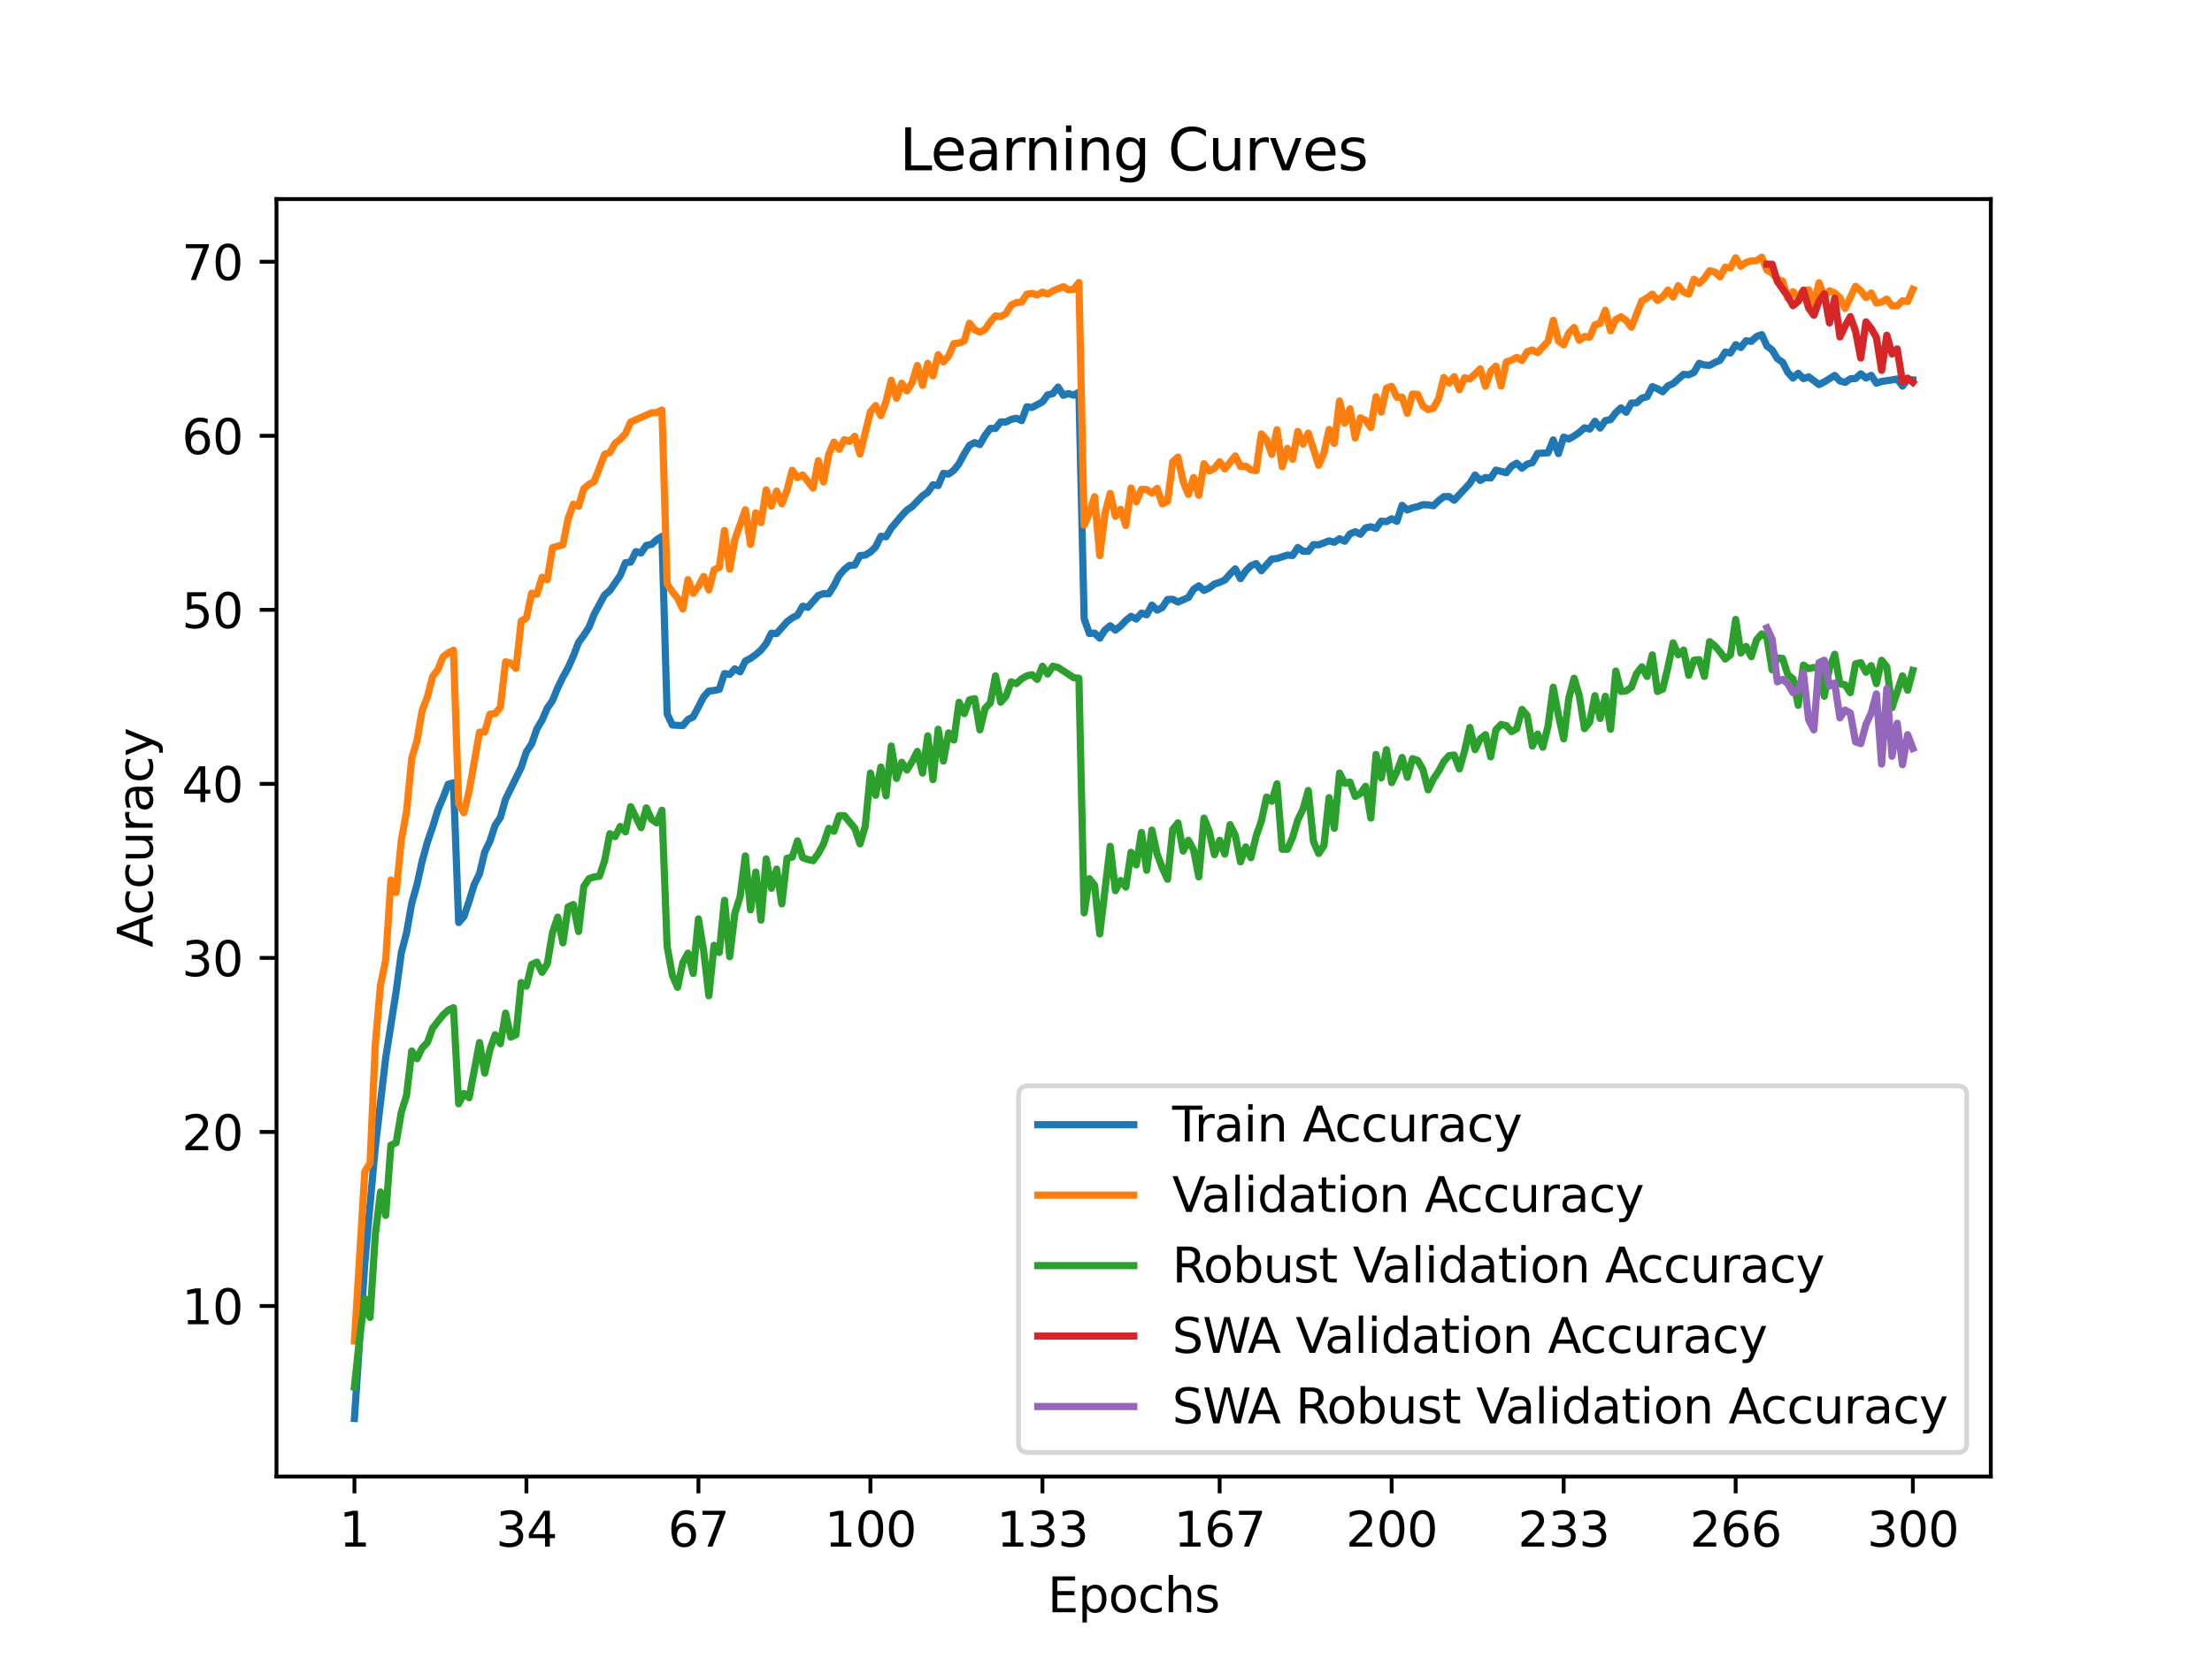 <?xml version="1.0" encoding="utf-8" standalone="no"?>
<!DOCTYPE svg PUBLIC "-//W3C//DTD SVG 1.1//EN"
  "http://www.w3.org/Graphics/SVG/1.1/DTD/svg11.dtd">
<svg xmlns:xlink="http://www.w3.org/1999/xlink" width="460.8pt" height="345.6pt" viewBox="0 0 460.8 345.6" xmlns="http://www.w3.org/2000/svg" version="1.1">
 <defs>
  <style type="text/css">*{stroke-linejoin: round; stroke-linecap: butt}</style>
 </defs>
 <g id="figure_1">
  <g id="patch_1">
   <path d="M 0 345.6 
L 460.8 345.6 
L 460.8 0 
L 0 0 
z
" style="fill: #ffffff"/>
  </g>
  <g id="axes_1">
   <g id="patch_2">
    <path d="M 57.6 307.584 
L 414.72 307.584 
L 414.72 41.472 
L 57.6 41.472 
z
" style="fill: #ffffff"/>
   </g>
   <g id="matplotlib.axis_1">
    <g id="xtick_1">
     <g id="line2d_1">
      <defs>
       <path id="m0cb161b6a9" d="M 0 0 
L 0 3.5 
" style="stroke: #000000; stroke-width: 0.8"/>
      </defs>
      <g>
       <use xlink:href="#m0cb161b6a9" x="73.833" y="307.584" style="stroke: #000000; stroke-width: 0.8"/>
      </g>
     </g>
     <g id="text_1">
      <!-- 1 -->
      <g transform="translate(70.651 322.182) scale(0.1 -0.1)">
       <defs>
        <path id="DejaVuSans-31" d="M 794 531 
L 1825 531 
L 1825 4091 
L 703 3866 
L 703 4441 
L 1819 4666 
L 2450 4666 
L 2450 531 
L 3481 531 
L 3481 0 
L 794 0 
L 794 531 
z
" transform="scale(0.016)"/>
       </defs>
       <use xlink:href="#DejaVuSans-31"/>
      </g>
     </g>
    </g>
    <g id="xtick_2">
     <g id="line2d_2">
      <g>
       <use xlink:href="#m0cb161b6a9" x="109.664" y="307.584" style="stroke: #000000; stroke-width: 0.8"/>
      </g>
     </g>
     <g id="text_2">
      <!-- 34 -->
      <g transform="translate(103.302 322.182) scale(0.1 -0.1)">
       <defs>
        <path id="DejaVuSans-33" d="M 2597 2516 
Q 3050 2419 3304 2112 
Q 3559 1806 3559 1356 
Q 3559 666 3084 287 
Q 2609 -91 1734 -91 
Q 1441 -91 1130 -33 
Q 819 25 488 141 
L 488 750 
Q 750 597 1062 519 
Q 1375 441 1716 441 
Q 2309 441 2620 675 
Q 2931 909 2931 1356 
Q 2931 1769 2642 2001 
Q 2353 2234 1838 2234 
L 1294 2234 
L 1294 2753 
L 1863 2753 
Q 2328 2753 2575 2939 
Q 2822 3125 2822 3475 
Q 2822 3834 2567 4026 
Q 2313 4219 1838 4219 
Q 1578 4219 1281 4162 
Q 984 4106 628 3988 
L 628 4550 
Q 988 4650 1302 4700 
Q 1616 4750 1894 4750 
Q 2613 4750 3031 4423 
Q 3450 4097 3450 3541 
Q 3450 3153 3228 2886 
Q 3006 2619 2597 2516 
z
" transform="scale(0.016)"/>
        <path id="DejaVuSans-34" d="M 2419 4116 
L 825 1625 
L 2419 1625 
L 2419 4116 
z
M 2253 4666 
L 3047 4666 
L 3047 1625 
L 3713 1625 
L 3713 1100 
L 3047 1100 
L 3047 0 
L 2419 0 
L 2419 1100 
L 313 1100 
L 313 1709 
L 2253 4666 
z
" transform="scale(0.016)"/>
       </defs>
       <use xlink:href="#DejaVuSans-33"/>
       <use xlink:href="#DejaVuSans-34" x="63.623"/>
      </g>
     </g>
    </g>
    <g id="xtick_3">
     <g id="line2d_3">
      <g>
       <use xlink:href="#m0cb161b6a9" x="145.496" y="307.584" style="stroke: #000000; stroke-width: 0.8"/>
      </g>
     </g>
     <g id="text_3">
      <!-- 67 -->
      <g transform="translate(139.133 322.182) scale(0.1 -0.1)">
       <defs>
        <path id="DejaVuSans-36" d="M 2113 2584 
Q 1688 2584 1439 2293 
Q 1191 2003 1191 1497 
Q 1191 994 1439 701 
Q 1688 409 2113 409 
Q 2538 409 2786 701 
Q 3034 994 3034 1497 
Q 3034 2003 2786 2293 
Q 2538 2584 2113 2584 
z
M 3366 4563 
L 3366 3988 
Q 3128 4100 2886 4159 
Q 2644 4219 2406 4219 
Q 1781 4219 1451 3797 
Q 1122 3375 1075 2522 
Q 1259 2794 1537 2939 
Q 1816 3084 2150 3084 
Q 2853 3084 3261 2657 
Q 3669 2231 3669 1497 
Q 3669 778 3244 343 
Q 2819 -91 2113 -91 
Q 1303 -91 875 529 
Q 447 1150 447 2328 
Q 447 3434 972 4092 
Q 1497 4750 2381 4750 
Q 2619 4750 2861 4703 
Q 3103 4656 3366 4563 
z
" transform="scale(0.016)"/>
        <path id="DejaVuSans-37" d="M 525 4666 
L 3525 4666 
L 3525 4397 
L 1831 0 
L 1172 0 
L 2766 4134 
L 525 4134 
L 525 4666 
z
" transform="scale(0.016)"/>
       </defs>
       <use xlink:href="#DejaVuSans-36"/>
       <use xlink:href="#DejaVuSans-37" x="63.623"/>
      </g>
     </g>
    </g>
    <g id="xtick_4">
     <g id="line2d_4">
      <g>
       <use xlink:href="#m0cb161b6a9" x="181.327" y="307.584" style="stroke: #000000; stroke-width: 0.8"/>
      </g>
     </g>
     <g id="text_4">
      <!-- 100 -->
      <g transform="translate(171.783 322.182) scale(0.1 -0.1)">
       <defs>
        <path id="DejaVuSans-30" d="M 2034 4250 
Q 1547 4250 1301 3770 
Q 1056 3291 1056 2328 
Q 1056 1369 1301 889 
Q 1547 409 2034 409 
Q 2525 409 2770 889 
Q 3016 1369 3016 2328 
Q 3016 3291 2770 3770 
Q 2525 4250 2034 4250 
z
M 2034 4750 
Q 2819 4750 3233 4129 
Q 3647 3509 3647 2328 
Q 3647 1150 3233 529 
Q 2819 -91 2034 -91 
Q 1250 -91 836 529 
Q 422 1150 422 2328 
Q 422 3509 836 4129 
Q 1250 4750 2034 4750 
z
" transform="scale(0.016)"/>
       </defs>
       <use xlink:href="#DejaVuSans-31"/>
       <use xlink:href="#DejaVuSans-30" x="63.623"/>
       <use xlink:href="#DejaVuSans-30" x="127.246"/>
      </g>
     </g>
    </g>
    <g id="xtick_5">
     <g id="line2d_5">
      <g>
       <use xlink:href="#m0cb161b6a9" x="217.158" y="307.584" style="stroke: #000000; stroke-width: 0.8"/>
      </g>
     </g>
     <g id="text_5">
      <!-- 133 -->
      <g transform="translate(207.615 322.182) scale(0.1 -0.1)">
       <use xlink:href="#DejaVuSans-31"/>
       <use xlink:href="#DejaVuSans-33" x="63.623"/>
       <use xlink:href="#DejaVuSans-33" x="127.246"/>
      </g>
     </g>
    </g>
    <g id="xtick_6">
     <g id="line2d_6">
      <g>
       <use xlink:href="#m0cb161b6a9" x="254.076" y="307.584" style="stroke: #000000; stroke-width: 0.8"/>
      </g>
     </g>
     <g id="text_6">
      <!-- 167 -->
      <g transform="translate(244.532 322.182) scale(0.1 -0.1)">
       <use xlink:href="#DejaVuSans-31"/>
       <use xlink:href="#DejaVuSans-36" x="63.623"/>
       <use xlink:href="#DejaVuSans-37" x="127.246"/>
      </g>
     </g>
    </g>
    <g id="xtick_7">
     <g id="line2d_7">
      <g>
       <use xlink:href="#m0cb161b6a9" x="289.907" y="307.584" style="stroke: #000000; stroke-width: 0.8"/>
      </g>
     </g>
     <g id="text_7">
      <!-- 200 -->
      <g transform="translate(280.363 322.182) scale(0.1 -0.1)">
       <defs>
        <path id="DejaVuSans-32" d="M 1228 531 
L 3431 531 
L 3431 0 
L 469 0 
L 469 531 
Q 828 903 1448 1529 
Q 2069 2156 2228 2338 
Q 2531 2678 2651 2914 
Q 2772 3150 2772 3378 
Q 2772 3750 2511 3984 
Q 2250 4219 1831 4219 
Q 1534 4219 1204 4116 
Q 875 4013 500 3803 
L 500 4441 
Q 881 4594 1212 4672 
Q 1544 4750 1819 4750 
Q 2544 4750 2975 4387 
Q 3406 4025 3406 3419 
Q 3406 3131 3298 2873 
Q 3191 2616 2906 2266 
Q 2828 2175 2409 1742 
Q 1991 1309 1228 531 
z
" transform="scale(0.016)"/>
       </defs>
       <use xlink:href="#DejaVuSans-32"/>
       <use xlink:href="#DejaVuSans-30" x="63.623"/>
       <use xlink:href="#DejaVuSans-30" x="127.246"/>
      </g>
     </g>
    </g>
    <g id="xtick_8">
     <g id="line2d_8">
      <g>
       <use xlink:href="#m0cb161b6a9" x="325.739" y="307.584" style="stroke: #000000; stroke-width: 0.8"/>
      </g>
     </g>
     <g id="text_8">
      <!-- 233 -->
      <g transform="translate(316.195 322.182) scale(0.1 -0.1)">
       <use xlink:href="#DejaVuSans-32"/>
       <use xlink:href="#DejaVuSans-33" x="63.623"/>
       <use xlink:href="#DejaVuSans-33" x="127.246"/>
      </g>
     </g>
    </g>
    <g id="xtick_9">
     <g id="line2d_9">
      <g>
       <use xlink:href="#m0cb161b6a9" x="361.57" y="307.584" style="stroke: #000000; stroke-width: 0.8"/>
      </g>
     </g>
     <g id="text_9">
      <!-- 266 -->
      <g transform="translate(352.026 322.182) scale(0.1 -0.1)">
       <use xlink:href="#DejaVuSans-32"/>
       <use xlink:href="#DejaVuSans-36" x="63.623"/>
       <use xlink:href="#DejaVuSans-36" x="127.246"/>
      </g>
     </g>
    </g>
    <g id="xtick_10">
     <g id="line2d_10">
      <g>
       <use xlink:href="#m0cb161b6a9" x="398.487" y="307.584" style="stroke: #000000; stroke-width: 0.8"/>
      </g>
     </g>
     <g id="text_10">
      <!-- 300 -->
      <g transform="translate(388.944 322.182) scale(0.1 -0.1)">
       <use xlink:href="#DejaVuSans-33"/>
       <use xlink:href="#DejaVuSans-30" x="63.623"/>
       <use xlink:href="#DejaVuSans-30" x="127.246"/>
      </g>
     </g>
    </g>
    <g id="text_11">
     <!-- Epochs -->
     <g transform="translate(218.244 335.861) scale(0.1 -0.1)">
      <defs>
       <path id="DejaVuSans-45" d="M 628 4666 
L 3578 4666 
L 3578 4134 
L 1259 4134 
L 1259 2753 
L 3481 2753 
L 3481 2222 
L 1259 2222 
L 1259 531 
L 3634 531 
L 3634 0 
L 628 0 
L 628 4666 
z
" transform="scale(0.016)"/>
       <path id="DejaVuSans-70" d="M 1159 525 
L 1159 -1331 
L 581 -1331 
L 581 3500 
L 1159 3500 
L 1159 2969 
Q 1341 3281 1617 3432 
Q 1894 3584 2278 3584 
Q 2916 3584 3314 3078 
Q 3713 2572 3713 1747 
Q 3713 922 3314 415 
Q 2916 -91 2278 -91 
Q 1894 -91 1617 61 
Q 1341 213 1159 525 
z
M 3116 1747 
Q 3116 2381 2855 2742 
Q 2594 3103 2138 3103 
Q 1681 3103 1420 2742 
Q 1159 2381 1159 1747 
Q 1159 1113 1420 752 
Q 1681 391 2138 391 
Q 2594 391 2855 752 
Q 3116 1113 3116 1747 
z
" transform="scale(0.016)"/>
       <path id="DejaVuSans-6f" d="M 1959 3097 
Q 1497 3097 1228 2736 
Q 959 2375 959 1747 
Q 959 1119 1226 758 
Q 1494 397 1959 397 
Q 2419 397 2687 759 
Q 2956 1122 2956 1747 
Q 2956 2369 2687 2733 
Q 2419 3097 1959 3097 
z
M 1959 3584 
Q 2709 3584 3137 3096 
Q 3566 2609 3566 1747 
Q 3566 888 3137 398 
Q 2709 -91 1959 -91 
Q 1206 -91 779 398 
Q 353 888 353 1747 
Q 353 2609 779 3096 
Q 1206 3584 1959 3584 
z
" transform="scale(0.016)"/>
       <path id="DejaVuSans-63" d="M 3122 3366 
L 3122 2828 
Q 2878 2963 2633 3030 
Q 2388 3097 2138 3097 
Q 1578 3097 1268 2742 
Q 959 2388 959 1747 
Q 959 1106 1268 751 
Q 1578 397 2138 397 
Q 2388 397 2633 464 
Q 2878 531 3122 666 
L 3122 134 
Q 2881 22 2623 -34 
Q 2366 -91 2075 -91 
Q 1284 -91 818 406 
Q 353 903 353 1747 
Q 353 2603 823 3093 
Q 1294 3584 2113 3584 
Q 2378 3584 2631 3529 
Q 2884 3475 3122 3366 
z
" transform="scale(0.016)"/>
       <path id="DejaVuSans-68" d="M 3513 2113 
L 3513 0 
L 2938 0 
L 2938 2094 
Q 2938 2591 2744 2837 
Q 2550 3084 2163 3084 
Q 1697 3084 1428 2787 
Q 1159 2491 1159 1978 
L 1159 0 
L 581 0 
L 581 4863 
L 1159 4863 
L 1159 2956 
Q 1366 3272 1645 3428 
Q 1925 3584 2291 3584 
Q 2894 3584 3203 3211 
Q 3513 2838 3513 2113 
z
" transform="scale(0.016)"/>
       <path id="DejaVuSans-73" d="M 2834 3397 
L 2834 2853 
Q 2591 2978 2328 3040 
Q 2066 3103 1784 3103 
Q 1356 3103 1142 2972 
Q 928 2841 928 2578 
Q 928 2378 1081 2264 
Q 1234 2150 1697 2047 
L 1894 2003 
Q 2506 1872 2764 1633 
Q 3022 1394 3022 966 
Q 3022 478 2636 193 
Q 2250 -91 1575 -91 
Q 1294 -91 989 -36 
Q 684 19 347 128 
L 347 722 
Q 666 556 975 473 
Q 1284 391 1588 391 
Q 1994 391 2212 530 
Q 2431 669 2431 922 
Q 2431 1156 2273 1281 
Q 2116 1406 1581 1522 
L 1381 1569 
Q 847 1681 609 1914 
Q 372 2147 372 2553 
Q 372 3047 722 3315 
Q 1072 3584 1716 3584 
Q 2034 3584 2315 3537 
Q 2597 3491 2834 3397 
z
" transform="scale(0.016)"/>
      </defs>
      <use xlink:href="#DejaVuSans-45"/>
      <use xlink:href="#DejaVuSans-70" x="63.184"/>
      <use xlink:href="#DejaVuSans-6f" x="126.66"/>
      <use xlink:href="#DejaVuSans-63" x="187.842"/>
      <use xlink:href="#DejaVuSans-68" x="242.822"/>
      <use xlink:href="#DejaVuSans-73" x="306.201"/>
     </g>
    </g>
   </g>
   <g id="matplotlib.axis_2">
    <g id="ytick_1">
     <g id="line2d_11">
      <defs>
       <path id="mbd76842af7" d="M 0 0 
L -3.5 0 
" style="stroke: #000000; stroke-width: 0.8"/>
      </defs>
      <g>
       <use xlink:href="#mbd76842af7" x="57.6" y="272.062" style="stroke: #000000; stroke-width: 0.8"/>
      </g>
     </g>
     <g id="text_12">
      <!-- 10 -->
      <g transform="translate(37.875 275.861) scale(0.1 -0.1)">
       <use xlink:href="#DejaVuSans-31"/>
       <use xlink:href="#DejaVuSans-30" x="63.623"/>
      </g>
     </g>
    </g>
    <g id="ytick_2">
     <g id="line2d_12">
      <g>
       <use xlink:href="#mbd76842af7" x="57.6" y="235.807" style="stroke: #000000; stroke-width: 0.8"/>
      </g>
     </g>
     <g id="text_13">
      <!-- 20 -->
      <g transform="translate(37.875 239.606) scale(0.1 -0.1)">
       <use xlink:href="#DejaVuSans-32"/>
       <use xlink:href="#DejaVuSans-30" x="63.623"/>
      </g>
     </g>
    </g>
    <g id="ytick_3">
     <g id="line2d_13">
      <g>
       <use xlink:href="#mbd76842af7" x="57.6" y="199.551" style="stroke: #000000; stroke-width: 0.8"/>
      </g>
     </g>
     <g id="text_14">
      <!-- 30 -->
      <g transform="translate(37.875 203.35) scale(0.1 -0.1)">
       <use xlink:href="#DejaVuSans-33"/>
       <use xlink:href="#DejaVuSans-30" x="63.623"/>
      </g>
     </g>
    </g>
    <g id="ytick_4">
     <g id="line2d_14">
      <g>
       <use xlink:href="#mbd76842af7" x="57.6" y="163.295" style="stroke: #000000; stroke-width: 0.8"/>
      </g>
     </g>
     <g id="text_15">
      <!-- 40 -->
      <g transform="translate(37.875 167.095) scale(0.1 -0.1)">
       <use xlink:href="#DejaVuSans-34"/>
       <use xlink:href="#DejaVuSans-30" x="63.623"/>
      </g>
     </g>
    </g>
    <g id="ytick_5">
     <g id="line2d_15">
      <g>
       <use xlink:href="#mbd76842af7" x="57.6" y="127.04" style="stroke: #000000; stroke-width: 0.8"/>
      </g>
     </g>
     <g id="text_16">
      <!-- 50 -->
      <g transform="translate(37.875 130.839) scale(0.1 -0.1)">
       <defs>
        <path id="DejaVuSans-35" d="M 691 4666 
L 3169 4666 
L 3169 4134 
L 1269 4134 
L 1269 2991 
Q 1406 3038 1543 3061 
Q 1681 3084 1819 3084 
Q 2600 3084 3056 2656 
Q 3513 2228 3513 1497 
Q 3513 744 3044 326 
Q 2575 -91 1722 -91 
Q 1428 -91 1123 -41 
Q 819 9 494 109 
L 494 744 
Q 775 591 1075 516 
Q 1375 441 1709 441 
Q 2250 441 2565 725 
Q 2881 1009 2881 1497 
Q 2881 1984 2565 2268 
Q 2250 2553 1709 2553 
Q 1456 2553 1204 2497 
Q 953 2441 691 2322 
L 691 4666 
z
" transform="scale(0.016)"/>
       </defs>
       <use xlink:href="#DejaVuSans-35"/>
       <use xlink:href="#DejaVuSans-30" x="63.623"/>
      </g>
     </g>
    </g>
    <g id="ytick_6">
     <g id="line2d_16">
      <g>
       <use xlink:href="#mbd76842af7" x="57.6" y="90.784" style="stroke: #000000; stroke-width: 0.8"/>
      </g>
     </g>
     <g id="text_17">
      <!-- 60 -->
      <g transform="translate(37.875 94.584) scale(0.1 -0.1)">
       <use xlink:href="#DejaVuSans-36"/>
       <use xlink:href="#DejaVuSans-30" x="63.623"/>
      </g>
     </g>
    </g>
    <g id="ytick_7">
     <g id="line2d_17">
      <g>
       <use xlink:href="#mbd76842af7" x="57.6" y="54.529" style="stroke: #000000; stroke-width: 0.8"/>
      </g>
     </g>
     <g id="text_18">
      <!-- 70 -->
      <g transform="translate(37.875 58.328) scale(0.1 -0.1)">
       <use xlink:href="#DejaVuSans-37"/>
       <use xlink:href="#DejaVuSans-30" x="63.623"/>
      </g>
     </g>
    </g>
    <g id="text_19">
     <!-- Accuracy -->
     <g transform="translate(31.795 197.356) rotate(-90) scale(0.1 -0.1)">
      <defs>
       <path id="DejaVuSans-41" d="M 2188 4044 
L 1331 1722 
L 3047 1722 
L 2188 4044 
z
M 1831 4666 
L 2547 4666 
L 4325 0 
L 3669 0 
L 3244 1197 
L 1141 1197 
L 716 0 
L 50 0 
L 1831 4666 
z
" transform="scale(0.016)"/>
       <path id="DejaVuSans-75" d="M 544 1381 
L 544 3500 
L 1119 3500 
L 1119 1403 
Q 1119 906 1312 657 
Q 1506 409 1894 409 
Q 2359 409 2629 706 
Q 2900 1003 2900 1516 
L 2900 3500 
L 3475 3500 
L 3475 0 
L 2900 0 
L 2900 538 
Q 2691 219 2414 64 
Q 2138 -91 1772 -91 
Q 1169 -91 856 284 
Q 544 659 544 1381 
z
M 1991 3584 
L 1991 3584 
z
" transform="scale(0.016)"/>
       <path id="DejaVuSans-72" d="M 2631 2963 
Q 2534 3019 2420 3045 
Q 2306 3072 2169 3072 
Q 1681 3072 1420 2755 
Q 1159 2438 1159 1844 
L 1159 0 
L 581 0 
L 581 3500 
L 1159 3500 
L 1159 2956 
Q 1341 3275 1631 3429 
Q 1922 3584 2338 3584 
Q 2397 3584 2469 3576 
Q 2541 3569 2628 3553 
L 2631 2963 
z
" transform="scale(0.016)"/>
       <path id="DejaVuSans-61" d="M 2194 1759 
Q 1497 1759 1228 1600 
Q 959 1441 959 1056 
Q 959 750 1161 570 
Q 1363 391 1709 391 
Q 2188 391 2477 730 
Q 2766 1069 2766 1631 
L 2766 1759 
L 2194 1759 
z
M 3341 1997 
L 3341 0 
L 2766 0 
L 2766 531 
Q 2569 213 2275 61 
Q 1981 -91 1556 -91 
Q 1019 -91 701 211 
Q 384 513 384 1019 
Q 384 1609 779 1909 
Q 1175 2209 1959 2209 
L 2766 2209 
L 2766 2266 
Q 2766 2663 2505 2880 
Q 2244 3097 1772 3097 
Q 1472 3097 1187 3025 
Q 903 2953 641 2809 
L 641 3341 
Q 956 3463 1253 3523 
Q 1550 3584 1831 3584 
Q 2591 3584 2966 3190 
Q 3341 2797 3341 1997 
z
" transform="scale(0.016)"/>
       <path id="DejaVuSans-79" d="M 2059 -325 
Q 1816 -950 1584 -1140 
Q 1353 -1331 966 -1331 
L 506 -1331 
L 506 -850 
L 844 -850 
Q 1081 -850 1212 -737 
Q 1344 -625 1503 -206 
L 1606 56 
L 191 3500 
L 800 3500 
L 1894 763 
L 2988 3500 
L 3597 3500 
L 2059 -325 
z
" transform="scale(0.016)"/>
      </defs>
      <use xlink:href="#DejaVuSans-41"/>
      <use xlink:href="#DejaVuSans-63" x="66.658"/>
      <use xlink:href="#DejaVuSans-63" x="121.639"/>
      <use xlink:href="#DejaVuSans-75" x="176.619"/>
      <use xlink:href="#DejaVuSans-72" x="239.998"/>
      <use xlink:href="#DejaVuSans-61" x="281.111"/>
      <use xlink:href="#DejaVuSans-63" x="342.391"/>
      <use xlink:href="#DejaVuSans-79" x="397.371"/>
     </g>
    </g>
   </g>
   <g id="line2d_18">
    <path d="M 73.833 295.488 
L 76.004 263.057 
L 78.176 239.002 
L 80.348 220.384 
L 82.519 206.567 
L 83.605 198.477 
L 84.691 194.321 
L 85.777 188.171 
L 86.862 184.301 
L 87.948 179.397 
L 89.034 175.446 
L 90.12 172.282 
L 91.206 168.729 
L 92.291 166.191 
L 93.377 163.368 
L 94.463 163.069 
L 95.549 192.173 
L 96.635 190.945 
L 97.72 187.759 
L 98.806 184.21 
L 99.892 182.017 
L 100.978 177.476 
L 102.064 175.228 
L 103.149 171.897 
L 104.235 170.306 
L 105.321 166.468 
L 108.578 159.856 
L 109.664 156.584 
L 110.75 154.988 
L 111.836 151.861 
L 112.922 150.021 
L 114.007 147.515 
L 115.093 145.952 
L 116.179 143.282 
L 117.265 141.048 
L 118.351 139.099 
L 119.436 136.652 
L 120.522 133.833 
L 121.608 132.356 
L 122.694 130.675 
L 123.78 127.942 
L 125.951 123.931 
L 127.037 123.043 
L 129.209 119.87 
L 130.294 117.219 
L 131.38 117.106 
L 132.466 114.912 
L 133.552 115.189 
L 134.638 113.621 
L 135.723 113.412 
L 136.809 112.42 
L 137.895 111.745 
L 138.981 148.73 
L 140.067 151.037 
L 142.238 151.154 
L 143.324 149.876 
L 144.41 149.337 
L 146.581 145.163 
L 147.667 143.958 
L 148.753 143.844 
L 149.839 143.6 
L 150.925 140.328 
L 152.01 140.495 
L 153.096 139.331 
L 154.182 139.956 
L 155.268 137.717 
L 156.354 137.146 
L 157.439 136.385 
L 158.525 135.415 
L 159.611 134.073 
L 160.697 131.903 
L 161.783 131.989 
L 163.954 129.519 
L 165.04 128.712 
L 166.126 128.168 
L 167.212 126.283 
L 168.297 126.528 
L 170.469 124.044 
L 171.555 123.655 
L 172.641 123.704 
L 173.726 122.019 
L 174.812 119.884 
L 175.898 118.624 
L 176.984 117.777 
L 178.07 117.722 
L 179.155 115.742 
L 180.241 115.651 
L 181.327 114.989 
L 182.413 113.929 
L 183.499 111.717 
L 184.584 111.822 
L 185.67 110.009 
L 187.842 107.426 
L 188.928 106.261 
L 190.013 105.531 
L 192.185 103.279 
L 193.271 102.554 
L 194.357 100.99 
L 195.442 101.158 
L 196.528 98.611 
L 197.614 98.761 
L 198.7 97.967 
L 199.786 96.581 
L 200.871 94.537 
L 201.957 92.774 
L 203.043 92.203 
L 204.129 92.602 
L 205.215 90.694 
L 206.3 89.243 
L 207.386 89.253 
L 208.472 87.893 
L 209.558 87.907 
L 210.644 87.367 
L 211.729 87.132 
L 212.815 87.617 
L 213.901 84.739 
L 214.987 84.888 
L 217.158 83.724 
L 218.244 82.26 
L 219.33 82.001 
L 220.416 80.628 
L 221.502 82.346 
L 222.587 81.992 
L 223.673 82.328 
L 224.759 81.698 
L 225.845 128.862 
L 226.931 131.989 
L 228.016 131.88 
L 229.102 132.945 
L 230.188 131.241 
L 231.274 130.357 
L 232.36 131.268 
L 233.445 130.412 
L 234.531 129.256 
L 235.617 128.39 
L 236.703 128.961 
L 237.789 127.715 
L 238.875 128.078 
L 239.96 126.047 
L 241.046 127.108 
L 242.132 126.546 
L 243.218 124.883 
L 244.304 124.851 
L 245.389 125.422 
L 247.561 124.466 
L 248.647 122.766 
L 249.733 122.041 
L 250.818 123.002 
L 251.904 122.485 
L 252.99 121.656 
L 254.076 121.316 
L 255.162 120.831 
L 256.247 119.571 
L 257.333 118.497 
L 258.419 120.55 
L 259.505 118.941 
L 260.591 117.845 
L 261.676 117.41 
L 262.762 118.896 
L 264.934 116.458 
L 266.02 116.354 
L 268.191 115.633 
L 269.277 115.728 
L 270.363 114.056 
L 271.449 114.831 
L 272.534 114.849 
L 273.62 113.453 
L 274.706 113.503 
L 276.878 112.674 
L 277.963 112.964 
L 279.049 112.23 
L 280.135 112.751 
L 281.221 111.232 
L 282.307 110.766 
L 283.392 111.296 
L 284.478 109.968 
L 285.564 109.732 
L 286.65 110.086 
L 287.736 108.572 
L 288.821 108.667 
L 289.907 108.06 
L 290.993 108.599 
L 292.079 105.268 
L 293.165 106.243 
L 294.25 105.781 
L 295.336 105.545 
L 296.422 105.128 
L 297.508 105.169 
L 298.594 105.359 
L 299.679 104.321 
L 300.765 103.465 
L 301.851 103.433 
L 302.937 104.208 
L 306.194 100.696 
L 307.28 98.955 
L 308.366 100.097 
L 309.452 99.472 
L 310.537 99.59 
L 311.623 97.936 
L 313.795 98.475 
L 314.881 97.129 
L 315.966 96.499 
L 317.052 97.528 
L 318.138 96.685 
L 319.224 96.381 
L 320.31 94.446 
L 322.481 94.328 
L 323.567 91.645 
L 324.653 94.491 
L 325.739 91.061 
L 326.824 91.46 
L 327.91 90.834 
L 328.996 90.077 
L 330.082 89.117 
L 331.168 89.384 
L 332.253 87.752 
L 333.339 89.171 
L 334.425 87.612 
L 335.511 87.413 
L 336.597 85.962 
L 337.682 84.979 
L 338.768 85.881 
L 339.854 83.95 
L 340.94 83.923 
L 342.026 82.94 
L 343.111 82.654 
L 344.197 80.547 
L 345.283 80.982 
L 346.369 81.607 
L 347.455 80.388 
L 348.54 79.917 
L 350.712 77.986 
L 351.798 78.072 
L 352.884 77.583 
L 353.969 75.688 
L 355.055 76.033 
L 356.141 76.11 
L 357.227 75.516 
L 358.313 75.058 
L 359.398 73.336 
L 360.484 73.531 
L 361.57 71.809 
L 362.656 72.398 
L 363.742 70.98 
L 364.827 71.107 
L 365.913 70.119 
L 366.999 69.706 
L 368.085 72.081 
L 369.171 72.906 
L 370.256 74.714 
L 371.342 75.462 
L 372.428 77.56 
L 373.514 78.747 
L 374.6 77.769 
L 375.685 78.883 
L 376.771 78.498 
L 378.943 80.112 
L 380.029 79.559 
L 382.2 78.208 
L 383.286 79.359 
L 384.372 79.658 
L 385.458 78.911 
L 386.543 78.856 
L 387.629 77.868 
L 388.715 78.752 
L 389.801 78.186 
L 390.887 79.831 
L 391.972 79.459 
L 394.144 79.142 
L 395.23 78.956 
L 396.316 80.429 
L 397.401 79.065 
L 398.487 79.146 
L 398.487 79.146 
" clip-path="url(#p9bb1da8fef)" style="fill: none; stroke: #1f77b4; stroke-width: 1.5; stroke-linecap: square"/>
   </g>
   <g id="line2d_19">
    <path d="M 73.833 279.35 
L 76.004 244 
L 77.09 242.296 
L 78.176 217.661 
L 79.262 205.225 
L 80.348 199.968 
L 81.433 183.327 
L 82.519 185.919 
L 83.605 175.024 
L 84.691 169.06 
L 85.777 157.984 
L 86.862 154.286 
L 87.948 147.996 
L 89.034 145.168 
L 90.12 140.926 
L 91.206 139.53 
L 92.291 136.829 
L 93.377 136.013 
L 94.463 135.451 
L 95.549 167.465 
L 96.635 169.314 
L 97.72 164.818 
L 99.892 152.528 
L 100.978 152.473 
L 102.064 148.775 
L 103.149 148.648 
L 104.235 147.361 
L 105.321 137.862 
L 106.407 138.152 
L 107.493 139.24 
L 108.578 129.378 
L 109.664 128.726 
L 110.75 123.578 
L 111.836 123.777 
L 112.922 120.26 
L 114.007 120.768 
L 115.093 114.079 
L 117.265 113.48 
L 118.351 108.06 
L 119.436 105.033 
L 120.522 105.468 
L 121.608 101.806 
L 122.694 100.9 
L 123.78 100.301 
L 125.951 94.646 
L 127.037 94.283 
L 128.123 92.361 
L 129.209 91.528 
L 130.294 90.331 
L 131.38 87.92 
L 135.723 85.999 
L 136.809 85.962 
L 137.895 85.419 
L 138.981 121.62 
L 140.067 123.269 
L 141.152 124.629 
L 142.238 126.877 
L 143.324 120.75 
L 144.41 123.596 
L 145.496 122.145 
L 146.581 120.079 
L 147.667 122.889 
L 148.753 118.719 
L 149.839 118.175 
L 150.925 110.507 
L 152.01 118.574 
L 153.096 112.356 
L 155.268 106.193 
L 156.354 113.408 
L 157.439 106.827 
L 158.525 108.858 
L 159.611 102.06 
L 160.697 105.432 
L 161.783 102.295 
L 162.868 104.96 
L 163.954 102.114 
L 165.04 97.963 
L 166.126 99.504 
L 167.212 98.942 
L 169.383 101.679 
L 170.469 95.969 
L 171.555 100.41 
L 172.641 94.682 
L 173.726 92.09 
L 174.812 93.594 
L 175.898 91.6 
L 176.984 91.981 
L 178.07 90.875 
L 179.155 94.573 
L 181.327 85.781 
L 182.413 84.494 
L 183.499 86.597 
L 184.584 83.569 
L 185.67 79.219 
L 186.756 82.971 
L 187.842 79.835 
L 188.928 81.43 
L 190.013 79.726 
L 191.099 76.137 
L 192.185 80.288 
L 193.271 75.684 
L 194.357 78.312 
L 195.442 73.907 
L 196.528 75.394 
L 197.614 74.197 
L 198.7 71.587 
L 199.786 71.46 
L 200.871 71.025 
L 201.957 67.327 
L 203.043 68.705 
L 204.129 69.194 
L 205.215 68.632 
L 206.3 67.037 
L 207.386 65.804 
L 208.472 65.949 
L 209.558 65.333 
L 210.644 63.556 
L 211.729 63.031 
L 212.815 62.94 
L 213.901 61.29 
L 214.987 61.127 
L 216.073 61.454 
L 217.158 60.855 
L 218.244 61.272 
L 219.33 60.602 
L 221.502 59.713 
L 222.587 60.384 
L 223.673 60.257 
L 224.759 58.843 
L 225.845 109.402 
L 226.931 107.009 
L 228.016 103.474 
L 229.102 115.746 
L 230.188 106.972 
L 231.274 102.785 
L 232.36 107.571 
L 233.445 106.102 
L 234.531 109.492 
L 235.617 101.661 
L 236.703 104.543 
L 237.789 101.951 
L 238.875 101.987 
L 239.96 102.731 
L 241.046 101.752 
L 242.132 104.978 
L 243.218 104.435 
L 244.304 96.205 
L 245.389 95.208 
L 246.475 100.356 
L 247.561 103.002 
L 248.647 99.468 
L 249.733 103.184 
L 250.818 96.603 
L 251.904 98.126 
L 252.99 97.582 
L 254.076 96.186 
L 255.162 97.691 
L 257.333 94.972 
L 258.419 97.183 
L 259.505 97.111 
L 260.591 97.89 
L 261.676 98.054 
L 262.762 90.386 
L 263.848 91.6 
L 264.934 94.664 
L 266.02 89.534 
L 267.105 97.22 
L 268.191 93.395 
L 269.277 95.679 
L 270.363 89.878 
L 271.449 92.525 
L 272.534 90.222 
L 274.706 96.93 
L 275.792 94.374 
L 276.878 89.461 
L 277.963 92.361 
L 279.049 83.533 
L 280.135 88.156 
L 281.221 85.165 
L 282.307 91.238 
L 283.392 87.032 
L 284.478 87.576 
L 285.564 89.08 
L 286.65 82.663 
L 287.736 85.854 
L 288.821 80.85 
L 289.907 80.488 
L 290.993 82.754 
L 292.079 82.736 
L 293.165 86.107 
L 294.25 82.083 
L 295.336 82.156 
L 296.422 84.603 
L 297.508 85.328 
L 298.594 85.056 
L 299.679 83.08 
L 300.765 78.639 
L 301.851 79.799 
L 302.937 78.457 
L 304.023 81.177 
L 305.108 78.693 
L 306.194 78.965 
L 308.366 76.844 
L 309.452 80.488 
L 310.537 77.334 
L 311.623 76.264 
L 312.709 80.433 
L 313.795 75.394 
L 314.881 75.049 
L 315.966 74.433 
L 317.052 75.104 
L 318.138 73.273 
L 319.224 72.91 
L 320.31 73.472 
L 322.481 71.098 
L 323.567 66.729 
L 324.653 71.025 
L 325.739 71.841 
L 326.824 69.339 
L 327.91 68.215 
L 328.996 70.898 
L 330.082 70.101 
L 331.168 70.246 
L 332.253 67.671 
L 333.339 67.345 
L 334.425 64.626 
L 335.511 68.904 
L 336.597 66.566 
L 337.682 65.986 
L 338.768 66.747 
L 339.854 68.179 
L 342.026 62.686 
L 343.111 62.088 
L 344.197 61.272 
L 345.283 62.596 
L 346.369 61.852 
L 347.455 60.438 
L 348.54 61.889 
L 349.626 59.514 
L 350.712 60.837 
L 351.798 61.29 
L 352.884 58.172 
L 353.969 59.043 
L 355.055 57.973 
L 356.141 56.414 
L 357.227 56.668 
L 358.313 57.683 
L 359.398 55.653 
L 360.484 55.816 
L 361.57 53.695 
L 362.656 55.471 
L 363.742 54.674 
L 364.827 54.347 
L 365.913 54.311 
L 366.999 53.568 
L 368.085 56.269 
L 369.171 56.904 
L 370.256 58.172 
L 371.342 58.553 
L 372.428 62.088 
L 373.514 60.765 
L 374.6 62.106 
L 375.685 60.493 
L 376.771 60.402 
L 377.857 63.375 
L 378.943 58.898 
L 380.029 61.871 
L 381.114 60.583 
L 382.2 61.019 
L 383.286 62.016 
L 384.372 64.263 
L 386.543 59.641 
L 387.629 60.565 
L 388.715 61.997 
L 389.801 61.037 
L 390.887 63.139 
L 391.972 62.94 
L 393.058 62.306 
L 394.144 63.72 
L 395.23 63.72 
L 396.316 62.65 
L 397.401 62.813 
L 398.487 60.275 
L 398.487 60.275 
" clip-path="url(#p9bb1da8fef)" style="fill: none; stroke: #ff7f0e; stroke-width: 1.5; stroke-linecap: square"/>
   </g>
   <g id="line2d_20">
    <path d="M 73.833 288.94 
L 74.919 278.563 
L 76.004 270.562 
L 77.09 274.438 
L 78.176 257.31 
L 79.262 248.309 
L 80.348 253.184 
L 81.433 238.557 
L 82.519 238.057 
L 83.605 231.681 
L 84.691 228.18 
L 85.777 218.929 
L 86.862 220.554 
L 87.948 218.304 
L 89.034 217.179 
L 90.12 214.178 
L 92.291 211.428 
L 93.377 210.428 
L 94.463 209.928 
L 95.549 229.931 
L 96.635 227.805 
L 97.72 228.681 
L 99.892 217.179 
L 100.978 223.555 
L 102.064 218.679 
L 103.149 215.554 
L 104.235 217.429 
L 105.321 211.053 
L 106.407 216.054 
L 107.493 215.554 
L 108.578 204.677 
L 109.664 205.427 
L 110.75 200.926 
L 111.836 200.426 
L 112.922 202.552 
L 114.007 200.801 
L 115.093 194.3 
L 116.179 191.05 
L 117.265 196.426 
L 118.351 188.924 
L 119.436 188.424 
L 120.522 194.05 
L 121.608 184.674 
L 122.694 183.049 
L 123.78 182.673 
L 124.865 182.548 
L 125.951 179.298 
L 127.037 173.672 
L 128.123 174.297 
L 129.209 172.172 
L 130.294 173.297 
L 131.38 168.046 
L 133.552 172.422 
L 134.638 168.296 
L 135.723 170.672 
L 136.809 171.422 
L 137.895 168.796 
L 138.981 197.176 
L 140.067 203.177 
L 141.152 205.677 
L 142.238 200.551 
L 143.324 198.551 
L 144.41 202.802 
L 145.496 191.425 
L 146.581 198.051 
L 147.667 207.427 
L 148.753 196.926 
L 149.839 198.426 
L 150.925 187.549 
L 152.01 199.301 
L 153.096 190.175 
L 154.182 186.799 
L 155.268 178.298 
L 156.354 189.55 
L 157.439 181.673 
L 158.525 191.675 
L 159.611 178.923 
L 160.697 185.049 
L 161.783 181.048 
L 162.868 188.299 
L 163.954 178.798 
L 165.04 178.548 
L 166.126 175.172 
L 167.212 178.673 
L 168.297 179.048 
L 169.383 179.298 
L 170.469 177.798 
L 171.555 175.797 
L 172.641 172.547 
L 173.726 173.172 
L 174.812 169.921 
L 175.898 169.921 
L 178.07 172.547 
L 179.155 175.797 
L 180.241 172.172 
L 181.327 161.045 
L 182.413 165.671 
L 183.499 159.795 
L 184.584 165.796 
L 185.67 155.419 
L 186.756 162.17 
L 187.842 158.795 
L 188.928 160.42 
L 190.013 158.67 
L 191.099 156.544 
L 192.185 161.045 
L 193.271 153.294 
L 194.357 162.42 
L 195.442 151.919 
L 196.528 158.545 
L 197.614 152.669 
L 198.7 154.169 
L 199.786 146.293 
L 200.871 148.668 
L 201.957 145.793 
L 203.043 145.543 
L 204.129 152.044 
L 205.215 147.543 
L 206.3 146.418 
L 207.386 140.792 
L 208.472 146.293 
L 209.558 145.043 
L 210.644 142.042 
L 211.729 142.417 
L 212.815 141.417 
L 213.901 140.792 
L 214.987 140.542 
L 216.073 141.542 
L 217.158 138.792 
L 218.244 140.417 
L 219.33 138.792 
L 220.416 139.042 
L 223.673 141.167 
L 224.759 141.292 
L 225.845 190.175 
L 226.931 183.049 
L 228.016 184.424 
L 229.102 194.55 
L 231.274 176.297 
L 232.36 185.549 
L 233.445 183.424 
L 234.531 184.799 
L 235.617 177.548 
L 236.703 180.173 
L 237.789 173.422 
L 238.875 181.298 
L 239.96 172.922 
L 241.046 177.923 
L 242.132 180.798 
L 243.218 183.174 
L 244.304 172.797 
L 245.389 171.422 
L 246.475 177.298 
L 247.561 175.047 
L 248.647 177.048 
L 249.733 182.673 
L 250.818 170.422 
L 251.904 173.172 
L 252.99 178.048 
L 254.076 175.047 
L 255.162 177.923 
L 256.247 171.797 
L 257.333 174.047 
L 258.419 179.548 
L 259.505 176.422 
L 260.591 178.673 
L 261.676 174.172 
L 262.762 171.047 
L 263.848 166.046 
L 264.934 166.921 
L 266.02 163.295 
L 267.105 176.923 
L 268.191 176.923 
L 269.277 174.422 
L 270.363 170.797 
L 271.449 168.546 
L 272.534 164.671 
L 273.62 175.297 
L 274.706 177.798 
L 275.792 176.172 
L 276.878 166.171 
L 277.963 172.547 
L 279.049 161.045 
L 280.135 163.17 
L 281.221 162.92 
L 282.307 165.921 
L 283.392 165.296 
L 284.478 163.796 
L 285.564 170.422 
L 286.65 157.17 
L 287.736 162.045 
L 288.821 156.169 
L 289.907 163.045 
L 290.993 160.795 
L 292.079 157.795 
L 293.165 161.92 
L 294.25 158.045 
L 295.336 158.42 
L 296.422 160.295 
L 297.508 164.546 
L 298.594 162.295 
L 299.679 160.67 
L 300.765 158.67 
L 301.851 157.42 
L 302.937 157.295 
L 304.023 160.17 
L 305.108 156.419 
L 306.194 151.544 
L 307.28 156.169 
L 308.366 153.919 
L 309.452 153.044 
L 310.537 157.67 
L 311.623 152.044 
L 312.709 150.919 
L 313.795 151.169 
L 314.881 152.419 
L 315.966 151.794 
L 317.052 147.793 
L 318.138 149.043 
L 319.224 155.419 
L 320.31 152.919 
L 321.395 155.669 
L 322.481 151.294 
L 323.567 143.167 
L 324.653 149.043 
L 325.739 153.919 
L 326.824 145.418 
L 327.91 141.292 
L 328.996 144.918 
L 330.082 151.794 
L 331.168 150.419 
L 332.253 144.918 
L 333.339 149.668 
L 334.425 145.043 
L 335.511 151.919 
L 336.597 139.792 
L 337.682 144.043 
L 338.768 143.918 
L 339.854 143.167 
L 340.94 140.292 
L 342.026 138.917 
L 343.111 140.917 
L 344.197 136.416 
L 345.283 144.043 
L 346.369 143.542 
L 347.455 139.042 
L 348.54 133.916 
L 349.626 136.416 
L 350.712 135.416 
L 351.798 140.667 
L 352.884 137.542 
L 353.969 137.417 
L 355.055 140.917 
L 356.141 133.666 
L 357.227 134.541 
L 358.313 135.791 
L 359.398 137.291 
L 360.484 136.416 
L 361.57 129.04 
L 362.656 136.041 
L 363.742 134.666 
L 364.827 136.791 
L 365.913 133.291 
L 366.999 132.041 
L 368.085 132.791 
L 369.171 139.542 
L 370.256 137.041 
L 371.342 137.166 
L 372.428 140.542 
L 373.514 141.417 
L 374.6 146.918 
L 375.685 138.542 
L 376.771 139.292 
L 377.857 139.042 
L 378.943 139.292 
L 380.029 145.043 
L 381.114 139.167 
L 382.2 136.291 
L 383.286 142.417 
L 384.372 142.667 
L 385.458 144.293 
L 386.543 138.292 
L 387.629 138.042 
L 388.715 140.042 
L 389.801 138.667 
L 390.887 142.417 
L 391.972 137.542 
L 393.058 138.917 
L 394.144 147.418 
L 396.316 140.792 
L 397.401 143.792 
L 398.487 139.667 
L 398.487 139.667 
" clip-path="url(#p9bb1da8fef)" style="fill: none; stroke: #2ca02c; stroke-width: 1.5; stroke-linecap: square"/>
   </g>
   <g id="line2d_21">
    <path d="M 368.085 55.036 
L 369.171 55.036 
L 370.256 58.626 
L 372.428 61.726 
L 373.514 63.683 
L 374.6 62.777 
L 375.685 60.475 
L 376.771 64.155 
L 377.857 65.677 
L 378.943 62.704 
L 380.029 61.218 
L 381.114 67.273 
L 382.2 62.124 
L 383.286 70.191 
L 384.372 67.925 
L 385.458 65.967 
L 386.543 68.995 
L 387.629 74.596 
L 388.715 67.055 
L 389.801 68.415 
L 390.887 70.3 
L 391.972 77.152 
L 393.058 69.829 
L 394.144 73.744 
L 395.23 72.693 
L 396.316 79.618 
L 397.401 78.766 
L 398.487 79.654 
L 398.487 79.654 
" clip-path="url(#p9bb1da8fef)" style="fill: none; stroke: #d62728; stroke-width: 1.5; stroke-linecap: square"/>
   </g>
   <g id="line2d_22">
    <path d="M 368.085 130.79 
L 369.171 133.166 
L 370.256 142.042 
L 371.342 141.542 
L 372.428 142.417 
L 373.514 144.293 
L 374.6 143.792 
L 375.685 140.167 
L 376.771 149.918 
L 377.857 152.044 
L 378.943 138.042 
L 380.029 137.542 
L 381.114 142.917 
L 382.2 142.292 
L 383.286 149.543 
L 384.372 147.918 
L 385.458 148.543 
L 386.543 154.544 
L 387.629 154.919 
L 388.715 150.919 
L 389.801 148.543 
L 390.887 144.543 
L 391.972 159.17 
L 393.058 143.417 
L 394.144 157.545 
L 395.23 150.669 
L 396.316 159.295 
L 397.401 153.044 
L 398.487 155.919 
L 398.487 155.919 
" clip-path="url(#p9bb1da8fef)" style="fill: none; stroke: #9467bd; stroke-width: 1.5; stroke-linecap: square"/>
   </g>
   <g id="patch_3">
    <path d="M 57.6 307.584 
L 57.6 41.472 
" style="fill: none; stroke: #000000; stroke-width: 0.8; stroke-linejoin: miter; stroke-linecap: square"/>
   </g>
   <g id="patch_4">
    <path d="M 414.72 307.584 
L 414.72 41.472 
" style="fill: none; stroke: #000000; stroke-width: 0.8; stroke-linejoin: miter; stroke-linecap: square"/>
   </g>
   <g id="patch_5">
    <path d="M 57.6 307.584 
L 414.72 307.584 
" style="fill: none; stroke: #000000; stroke-width: 0.8; stroke-linejoin: miter; stroke-linecap: square"/>
   </g>
   <g id="patch_6">
    <path d="M 57.6 41.472 
L 414.72 41.472 
" style="fill: none; stroke: #000000; stroke-width: 0.8; stroke-linejoin: miter; stroke-linecap: square"/>
   </g>
   <g id="text_20">
    <!-- Learning Curves -->
    <g transform="translate(187.376 35.472) scale(0.12 -0.12)">
     <defs>
      <path id="DejaVuSans-4c" d="M 628 4666 
L 1259 4666 
L 1259 531 
L 3531 531 
L 3531 0 
L 628 0 
L 628 4666 
z
" transform="scale(0.016)"/>
      <path id="DejaVuSans-65" d="M 3597 1894 
L 3597 1613 
L 953 1613 
Q 991 1019 1311 708 
Q 1631 397 2203 397 
Q 2534 397 2845 478 
Q 3156 559 3463 722 
L 3463 178 
Q 3153 47 2828 -22 
Q 2503 -91 2169 -91 
Q 1331 -91 842 396 
Q 353 884 353 1716 
Q 353 2575 817 3079 
Q 1281 3584 2069 3584 
Q 2775 3584 3186 3129 
Q 3597 2675 3597 1894 
z
M 3022 2063 
Q 3016 2534 2758 2815 
Q 2500 3097 2075 3097 
Q 1594 3097 1305 2825 
Q 1016 2553 972 2059 
L 3022 2063 
z
" transform="scale(0.016)"/>
      <path id="DejaVuSans-6e" d="M 3513 2113 
L 3513 0 
L 2938 0 
L 2938 2094 
Q 2938 2591 2744 2837 
Q 2550 3084 2163 3084 
Q 1697 3084 1428 2787 
Q 1159 2491 1159 1978 
L 1159 0 
L 581 0 
L 581 3500 
L 1159 3500 
L 1159 2956 
Q 1366 3272 1645 3428 
Q 1925 3584 2291 3584 
Q 2894 3584 3203 3211 
Q 3513 2838 3513 2113 
z
" transform="scale(0.016)"/>
      <path id="DejaVuSans-69" d="M 603 3500 
L 1178 3500 
L 1178 0 
L 603 0 
L 603 3500 
z
M 603 4863 
L 1178 4863 
L 1178 4134 
L 603 4134 
L 603 4863 
z
" transform="scale(0.016)"/>
      <path id="DejaVuSans-67" d="M 2906 1791 
Q 2906 2416 2648 2759 
Q 2391 3103 1925 3103 
Q 1463 3103 1205 2759 
Q 947 2416 947 1791 
Q 947 1169 1205 825 
Q 1463 481 1925 481 
Q 2391 481 2648 825 
Q 2906 1169 2906 1791 
z
M 3481 434 
Q 3481 -459 3084 -895 
Q 2688 -1331 1869 -1331 
Q 1566 -1331 1297 -1286 
Q 1028 -1241 775 -1147 
L 775 -588 
Q 1028 -725 1275 -790 
Q 1522 -856 1778 -856 
Q 2344 -856 2625 -561 
Q 2906 -266 2906 331 
L 2906 616 
Q 2728 306 2450 153 
Q 2172 0 1784 0 
Q 1141 0 747 490 
Q 353 981 353 1791 
Q 353 2603 747 3093 
Q 1141 3584 1784 3584 
Q 2172 3584 2450 3431 
Q 2728 3278 2906 2969 
L 2906 3500 
L 3481 3500 
L 3481 434 
z
" transform="scale(0.016)"/>
      <path id="DejaVuSans-20" transform="scale(0.016)"/>
      <path id="DejaVuSans-43" d="M 4122 4306 
L 4122 3641 
Q 3803 3938 3442 4084 
Q 3081 4231 2675 4231 
Q 1875 4231 1450 3742 
Q 1025 3253 1025 2328 
Q 1025 1406 1450 917 
Q 1875 428 2675 428 
Q 3081 428 3442 575 
Q 3803 722 4122 1019 
L 4122 359 
Q 3791 134 3420 21 
Q 3050 -91 2638 -91 
Q 1578 -91 968 557 
Q 359 1206 359 2328 
Q 359 3453 968 4101 
Q 1578 4750 2638 4750 
Q 3056 4750 3426 4639 
Q 3797 4528 4122 4306 
z
" transform="scale(0.016)"/>
      <path id="DejaVuSans-76" d="M 191 3500 
L 800 3500 
L 1894 563 
L 2988 3500 
L 3597 3500 
L 2284 0 
L 1503 0 
L 191 3500 
z
" transform="scale(0.016)"/>
     </defs>
     <use xlink:href="#DejaVuSans-4c"/>
     <use xlink:href="#DejaVuSans-65" x="53.963"/>
     <use xlink:href="#DejaVuSans-61" x="115.486"/>
     <use xlink:href="#DejaVuSans-72" x="176.766"/>
     <use xlink:href="#DejaVuSans-6e" x="216.129"/>
     <use xlink:href="#DejaVuSans-69" x="279.508"/>
     <use xlink:href="#DejaVuSans-6e" x="307.291"/>
     <use xlink:href="#DejaVuSans-67" x="370.67"/>
     <use xlink:href="#DejaVuSans-20" x="434.146"/>
     <use xlink:href="#DejaVuSans-43" x="465.934"/>
     <use xlink:href="#DejaVuSans-75" x="535.758"/>
     <use xlink:href="#DejaVuSans-72" x="599.137"/>
     <use xlink:href="#DejaVuSans-76" x="640.25"/>
     <use xlink:href="#DejaVuSans-65" x="699.43"/>
     <use xlink:href="#DejaVuSans-73" x="760.953"/>
    </g>
   </g>
   <g id="legend_1">
    <g id="patch_7">
     <path d="M 214.189 302.584 
L 407.72 302.584 
Q 409.72 302.584 409.72 300.584 
L 409.72 228.193 
Q 409.72 226.193 407.72 226.193 
L 214.189 226.193 
Q 212.189 226.193 212.189 228.193 
L 212.189 300.584 
Q 212.189 302.584 214.189 302.584 
z
" style="fill: #ffffff; opacity: 0.8; stroke: #cccccc; stroke-linejoin: miter"/>
    </g>
    <g id="line2d_23">
     <path d="M 216.189 234.292 
L 226.189 234.292 
L 236.189 234.292 
" style="fill: none; stroke: #1f77b4; stroke-width: 1.5; stroke-linecap: square"/>
    </g>
    <g id="text_21">
     <!-- Train Accuracy -->
     <g transform="translate(244.189 237.792) scale(0.1 -0.1)">
      <defs>
       <path id="DejaVuSans-54" d="M -19 4666 
L 3928 4666 
L 3928 4134 
L 2272 4134 
L 2272 0 
L 1638 0 
L 1638 4134 
L -19 4134 
L -19 4666 
z
" transform="scale(0.016)"/>
      </defs>
      <use xlink:href="#DejaVuSans-54"/>
      <use xlink:href="#DejaVuSans-72" x="46.334"/>
      <use xlink:href="#DejaVuSans-61" x="87.447"/>
      <use xlink:href="#DejaVuSans-69" x="148.727"/>
      <use xlink:href="#DejaVuSans-6e" x="176.51"/>
      <use xlink:href="#DejaVuSans-20" x="239.889"/>
      <use xlink:href="#DejaVuSans-41" x="271.676"/>
      <use xlink:href="#DejaVuSans-63" x="338.334"/>
      <use xlink:href="#DejaVuSans-63" x="393.314"/>
      <use xlink:href="#DejaVuSans-75" x="448.295"/>
      <use xlink:href="#DejaVuSans-72" x="511.674"/>
      <use xlink:href="#DejaVuSans-61" x="552.787"/>
      <use xlink:href="#DejaVuSans-63" x="614.066"/>
      <use xlink:href="#DejaVuSans-79" x="669.047"/>
     </g>
    </g>
    <g id="line2d_24">
     <path d="M 216.189 248.97 
L 226.189 248.97 
L 236.189 248.97 
" style="fill: none; stroke: #ff7f0e; stroke-width: 1.5; stroke-linecap: square"/>
    </g>
    <g id="text_22">
     <!-- Validation Accuracy -->
     <g transform="translate(244.189 252.47) scale(0.1 -0.1)">
      <defs>
       <path id="DejaVuSans-56" d="M 1831 0 
L 50 4666 
L 709 4666 
L 2188 738 
L 3669 4666 
L 4325 4666 
L 2547 0 
L 1831 0 
z
" transform="scale(0.016)"/>
       <path id="DejaVuSans-6c" d="M 603 4863 
L 1178 4863 
L 1178 0 
L 603 0 
L 603 4863 
z
" transform="scale(0.016)"/>
       <path id="DejaVuSans-64" d="M 2906 2969 
L 2906 4863 
L 3481 4863 
L 3481 0 
L 2906 0 
L 2906 525 
Q 2725 213 2448 61 
Q 2172 -91 1784 -91 
Q 1150 -91 751 415 
Q 353 922 353 1747 
Q 353 2572 751 3078 
Q 1150 3584 1784 3584 
Q 2172 3584 2448 3432 
Q 2725 3281 2906 2969 
z
M 947 1747 
Q 947 1113 1208 752 
Q 1469 391 1925 391 
Q 2381 391 2643 752 
Q 2906 1113 2906 1747 
Q 2906 2381 2643 2742 
Q 2381 3103 1925 3103 
Q 1469 3103 1208 2742 
Q 947 2381 947 1747 
z
" transform="scale(0.016)"/>
       <path id="DejaVuSans-74" d="M 1172 4494 
L 1172 3500 
L 2356 3500 
L 2356 3053 
L 1172 3053 
L 1172 1153 
Q 1172 725 1289 603 
Q 1406 481 1766 481 
L 2356 481 
L 2356 0 
L 1766 0 
Q 1100 0 847 248 
Q 594 497 594 1153 
L 594 3053 
L 172 3053 
L 172 3500 
L 594 3500 
L 594 4494 
L 1172 4494 
z
" transform="scale(0.016)"/>
      </defs>
      <use xlink:href="#DejaVuSans-56"/>
      <use xlink:href="#DejaVuSans-61" x="60.658"/>
      <use xlink:href="#DejaVuSans-6c" x="121.938"/>
      <use xlink:href="#DejaVuSans-69" x="149.721"/>
      <use xlink:href="#DejaVuSans-64" x="177.504"/>
      <use xlink:href="#DejaVuSans-61" x="240.98"/>
      <use xlink:href="#DejaVuSans-74" x="302.26"/>
      <use xlink:href="#DejaVuSans-69" x="341.469"/>
      <use xlink:href="#DejaVuSans-6f" x="369.252"/>
      <use xlink:href="#DejaVuSans-6e" x="430.434"/>
      <use xlink:href="#DejaVuSans-20" x="493.812"/>
      <use xlink:href="#DejaVuSans-41" x="525.6"/>
      <use xlink:href="#DejaVuSans-63" x="592.258"/>
      <use xlink:href="#DejaVuSans-63" x="647.238"/>
      <use xlink:href="#DejaVuSans-75" x="702.219"/>
      <use xlink:href="#DejaVuSans-72" x="765.598"/>
      <use xlink:href="#DejaVuSans-61" x="806.711"/>
      <use xlink:href="#DejaVuSans-63" x="867.99"/>
      <use xlink:href="#DejaVuSans-79" x="922.971"/>
     </g>
    </g>
    <g id="line2d_25">
     <path d="M 216.189 263.648 
L 226.189 263.648 
L 236.189 263.648 
" style="fill: none; stroke: #2ca02c; stroke-width: 1.5; stroke-linecap: square"/>
    </g>
    <g id="text_23">
     <!-- Robust Validation Accuracy -->
     <g transform="translate(244.189 267.148) scale(0.1 -0.1)">
      <defs>
       <path id="DejaVuSans-52" d="M 2841 2188 
Q 3044 2119 3236 1894 
Q 3428 1669 3622 1275 
L 4263 0 
L 3584 0 
L 2988 1197 
Q 2756 1666 2539 1819 
Q 2322 1972 1947 1972 
L 1259 1972 
L 1259 0 
L 628 0 
L 628 4666 
L 2053 4666 
Q 2853 4666 3247 4331 
Q 3641 3997 3641 3322 
Q 3641 2881 3436 2590 
Q 3231 2300 2841 2188 
z
M 1259 4147 
L 1259 2491 
L 2053 2491 
Q 2509 2491 2742 2702 
Q 2975 2913 2975 3322 
Q 2975 3731 2742 3939 
Q 2509 4147 2053 4147 
L 1259 4147 
z
" transform="scale(0.016)"/>
       <path id="DejaVuSans-62" d="M 3116 1747 
Q 3116 2381 2855 2742 
Q 2594 3103 2138 3103 
Q 1681 3103 1420 2742 
Q 1159 2381 1159 1747 
Q 1159 1113 1420 752 
Q 1681 391 2138 391 
Q 2594 391 2855 752 
Q 3116 1113 3116 1747 
z
M 1159 2969 
Q 1341 3281 1617 3432 
Q 1894 3584 2278 3584 
Q 2916 3584 3314 3078 
Q 3713 2572 3713 1747 
Q 3713 922 3314 415 
Q 2916 -91 2278 -91 
Q 1894 -91 1617 61 
Q 1341 213 1159 525 
L 1159 0 
L 581 0 
L 581 4863 
L 1159 4863 
L 1159 2969 
z
" transform="scale(0.016)"/>
      </defs>
      <use xlink:href="#DejaVuSans-52"/>
      <use xlink:href="#DejaVuSans-6f" x="64.982"/>
      <use xlink:href="#DejaVuSans-62" x="126.164"/>
      <use xlink:href="#DejaVuSans-75" x="189.641"/>
      <use xlink:href="#DejaVuSans-73" x="253.02"/>
      <use xlink:href="#DejaVuSans-74" x="305.119"/>
      <use xlink:href="#DejaVuSans-20" x="344.328"/>
      <use xlink:href="#DejaVuSans-56" x="376.115"/>
      <use xlink:href="#DejaVuSans-61" x="436.773"/>
      <use xlink:href="#DejaVuSans-6c" x="498.053"/>
      <use xlink:href="#DejaVuSans-69" x="525.836"/>
      <use xlink:href="#DejaVuSans-64" x="553.619"/>
      <use xlink:href="#DejaVuSans-61" x="617.096"/>
      <use xlink:href="#DejaVuSans-74" x="678.375"/>
      <use xlink:href="#DejaVuSans-69" x="717.584"/>
      <use xlink:href="#DejaVuSans-6f" x="745.367"/>
      <use xlink:href="#DejaVuSans-6e" x="806.549"/>
      <use xlink:href="#DejaVuSans-20" x="869.928"/>
      <use xlink:href="#DejaVuSans-41" x="901.715"/>
      <use xlink:href="#DejaVuSans-63" x="968.373"/>
      <use xlink:href="#DejaVuSans-63" x="1023.354"/>
      <use xlink:href="#DejaVuSans-75" x="1078.334"/>
      <use xlink:href="#DejaVuSans-72" x="1141.713"/>
      <use xlink:href="#DejaVuSans-61" x="1182.826"/>
      <use xlink:href="#DejaVuSans-63" x="1244.105"/>
      <use xlink:href="#DejaVuSans-79" x="1299.086"/>
     </g>
    </g>
    <g id="line2d_26">
     <path d="M 216.189 278.326 
L 226.189 278.326 
L 236.189 278.326 
" style="fill: none; stroke: #d62728; stroke-width: 1.5; stroke-linecap: square"/>
    </g>
    <g id="text_24">
     <!-- SWA Validation Accuracy -->
     <g transform="translate(244.189 281.826) scale(0.1 -0.1)">
      <defs>
       <path id="DejaVuSans-53" d="M 3425 4513 
L 3425 3897 
Q 3066 4069 2747 4153 
Q 2428 4238 2131 4238 
Q 1616 4238 1336 4038 
Q 1056 3838 1056 3469 
Q 1056 3159 1242 3001 
Q 1428 2844 1947 2747 
L 2328 2669 
Q 3034 2534 3370 2195 
Q 3706 1856 3706 1288 
Q 3706 609 3251 259 
Q 2797 -91 1919 -91 
Q 1588 -91 1214 -16 
Q 841 59 441 206 
L 441 856 
Q 825 641 1194 531 
Q 1563 422 1919 422 
Q 2459 422 2753 634 
Q 3047 847 3047 1241 
Q 3047 1584 2836 1778 
Q 2625 1972 2144 2069 
L 1759 2144 
Q 1053 2284 737 2584 
Q 422 2884 422 3419 
Q 422 4038 858 4394 
Q 1294 4750 2059 4750 
Q 2388 4750 2728 4690 
Q 3069 4631 3425 4513 
z
" transform="scale(0.016)"/>
       <path id="DejaVuSans-57" d="M 213 4666 
L 850 4666 
L 1831 722 
L 2809 4666 
L 3519 4666 
L 4500 722 
L 5478 4666 
L 6119 4666 
L 4947 0 
L 4153 0 
L 3169 4050 
L 2175 0 
L 1381 0 
L 213 4666 
z
" transform="scale(0.016)"/>
      </defs>
      <use xlink:href="#DejaVuSans-53"/>
      <use xlink:href="#DejaVuSans-57" x="63.477"/>
      <use xlink:href="#DejaVuSans-41" x="156.854"/>
      <use xlink:href="#DejaVuSans-20" x="225.262"/>
      <use xlink:href="#DejaVuSans-56" x="257.049"/>
      <use xlink:href="#DejaVuSans-61" x="317.707"/>
      <use xlink:href="#DejaVuSans-6c" x="378.986"/>
      <use xlink:href="#DejaVuSans-69" x="406.77"/>
      <use xlink:href="#DejaVuSans-64" x="434.553"/>
      <use xlink:href="#DejaVuSans-61" x="498.029"/>
      <use xlink:href="#DejaVuSans-74" x="559.309"/>
      <use xlink:href="#DejaVuSans-69" x="598.518"/>
      <use xlink:href="#DejaVuSans-6f" x="626.301"/>
      <use xlink:href="#DejaVuSans-6e" x="687.482"/>
      <use xlink:href="#DejaVuSans-20" x="750.861"/>
      <use xlink:href="#DejaVuSans-41" x="782.648"/>
      <use xlink:href="#DejaVuSans-63" x="849.307"/>
      <use xlink:href="#DejaVuSans-63" x="904.287"/>
      <use xlink:href="#DejaVuSans-75" x="959.268"/>
      <use xlink:href="#DejaVuSans-72" x="1022.646"/>
      <use xlink:href="#DejaVuSans-61" x="1063.76"/>
      <use xlink:href="#DejaVuSans-63" x="1125.039"/>
      <use xlink:href="#DejaVuSans-79" x="1180.02"/>
     </g>
    </g>
    <g id="line2d_27">
     <path d="M 216.189 293.004 
L 226.189 293.004 
L 236.189 293.004 
" style="fill: none; stroke: #9467bd; stroke-width: 1.5; stroke-linecap: square"/>
    </g>
    <g id="text_25">
     <!-- SWA Robust Validation Accuracy -->
     <g transform="translate(244.189 296.504) scale(0.1 -0.1)">
      <use xlink:href="#DejaVuSans-53"/>
      <use xlink:href="#DejaVuSans-57" x="63.477"/>
      <use xlink:href="#DejaVuSans-41" x="156.854"/>
      <use xlink:href="#DejaVuSans-20" x="225.262"/>
      <use xlink:href="#DejaVuSans-52" x="257.049"/>
      <use xlink:href="#DejaVuSans-6f" x="322.031"/>
      <use xlink:href="#DejaVuSans-62" x="383.213"/>
      <use xlink:href="#DejaVuSans-75" x="446.689"/>
      <use xlink:href="#DejaVuSans-73" x="510.068"/>
      <use xlink:href="#DejaVuSans-74" x="562.168"/>
      <use xlink:href="#DejaVuSans-20" x="601.377"/>
      <use xlink:href="#DejaVuSans-56" x="633.164"/>
      <use xlink:href="#DejaVuSans-61" x="693.822"/>
      <use xlink:href="#DejaVuSans-6c" x="755.102"/>
      <use xlink:href="#DejaVuSans-69" x="782.885"/>
      <use xlink:href="#DejaVuSans-64" x="810.668"/>
      <use xlink:href="#DejaVuSans-61" x="874.145"/>
      <use xlink:href="#DejaVuSans-74" x="935.424"/>
      <use xlink:href="#DejaVuSans-69" x="974.633"/>
      <use xlink:href="#DejaVuSans-6f" x="1002.416"/>
      <use xlink:href="#DejaVuSans-6e" x="1063.598"/>
      <use xlink:href="#DejaVuSans-20" x="1126.977"/>
      <use xlink:href="#DejaVuSans-41" x="1158.764"/>
      <use xlink:href="#DejaVuSans-63" x="1225.422"/>
      <use xlink:href="#DejaVuSans-63" x="1280.402"/>
      <use xlink:href="#DejaVuSans-75" x="1335.383"/>
      <use xlink:href="#DejaVuSans-72" x="1398.762"/>
      <use xlink:href="#DejaVuSans-61" x="1439.875"/>
      <use xlink:href="#DejaVuSans-63" x="1501.154"/>
      <use xlink:href="#DejaVuSans-79" x="1556.135"/>
     </g>
    </g>
   </g>
  </g>
 </g>
 <defs>
  <clipPath id="p9bb1da8fef">
   <rect x="57.6" y="41.472" width="357.12" height="266.112"/>
  </clipPath>
 </defs>
</svg>
